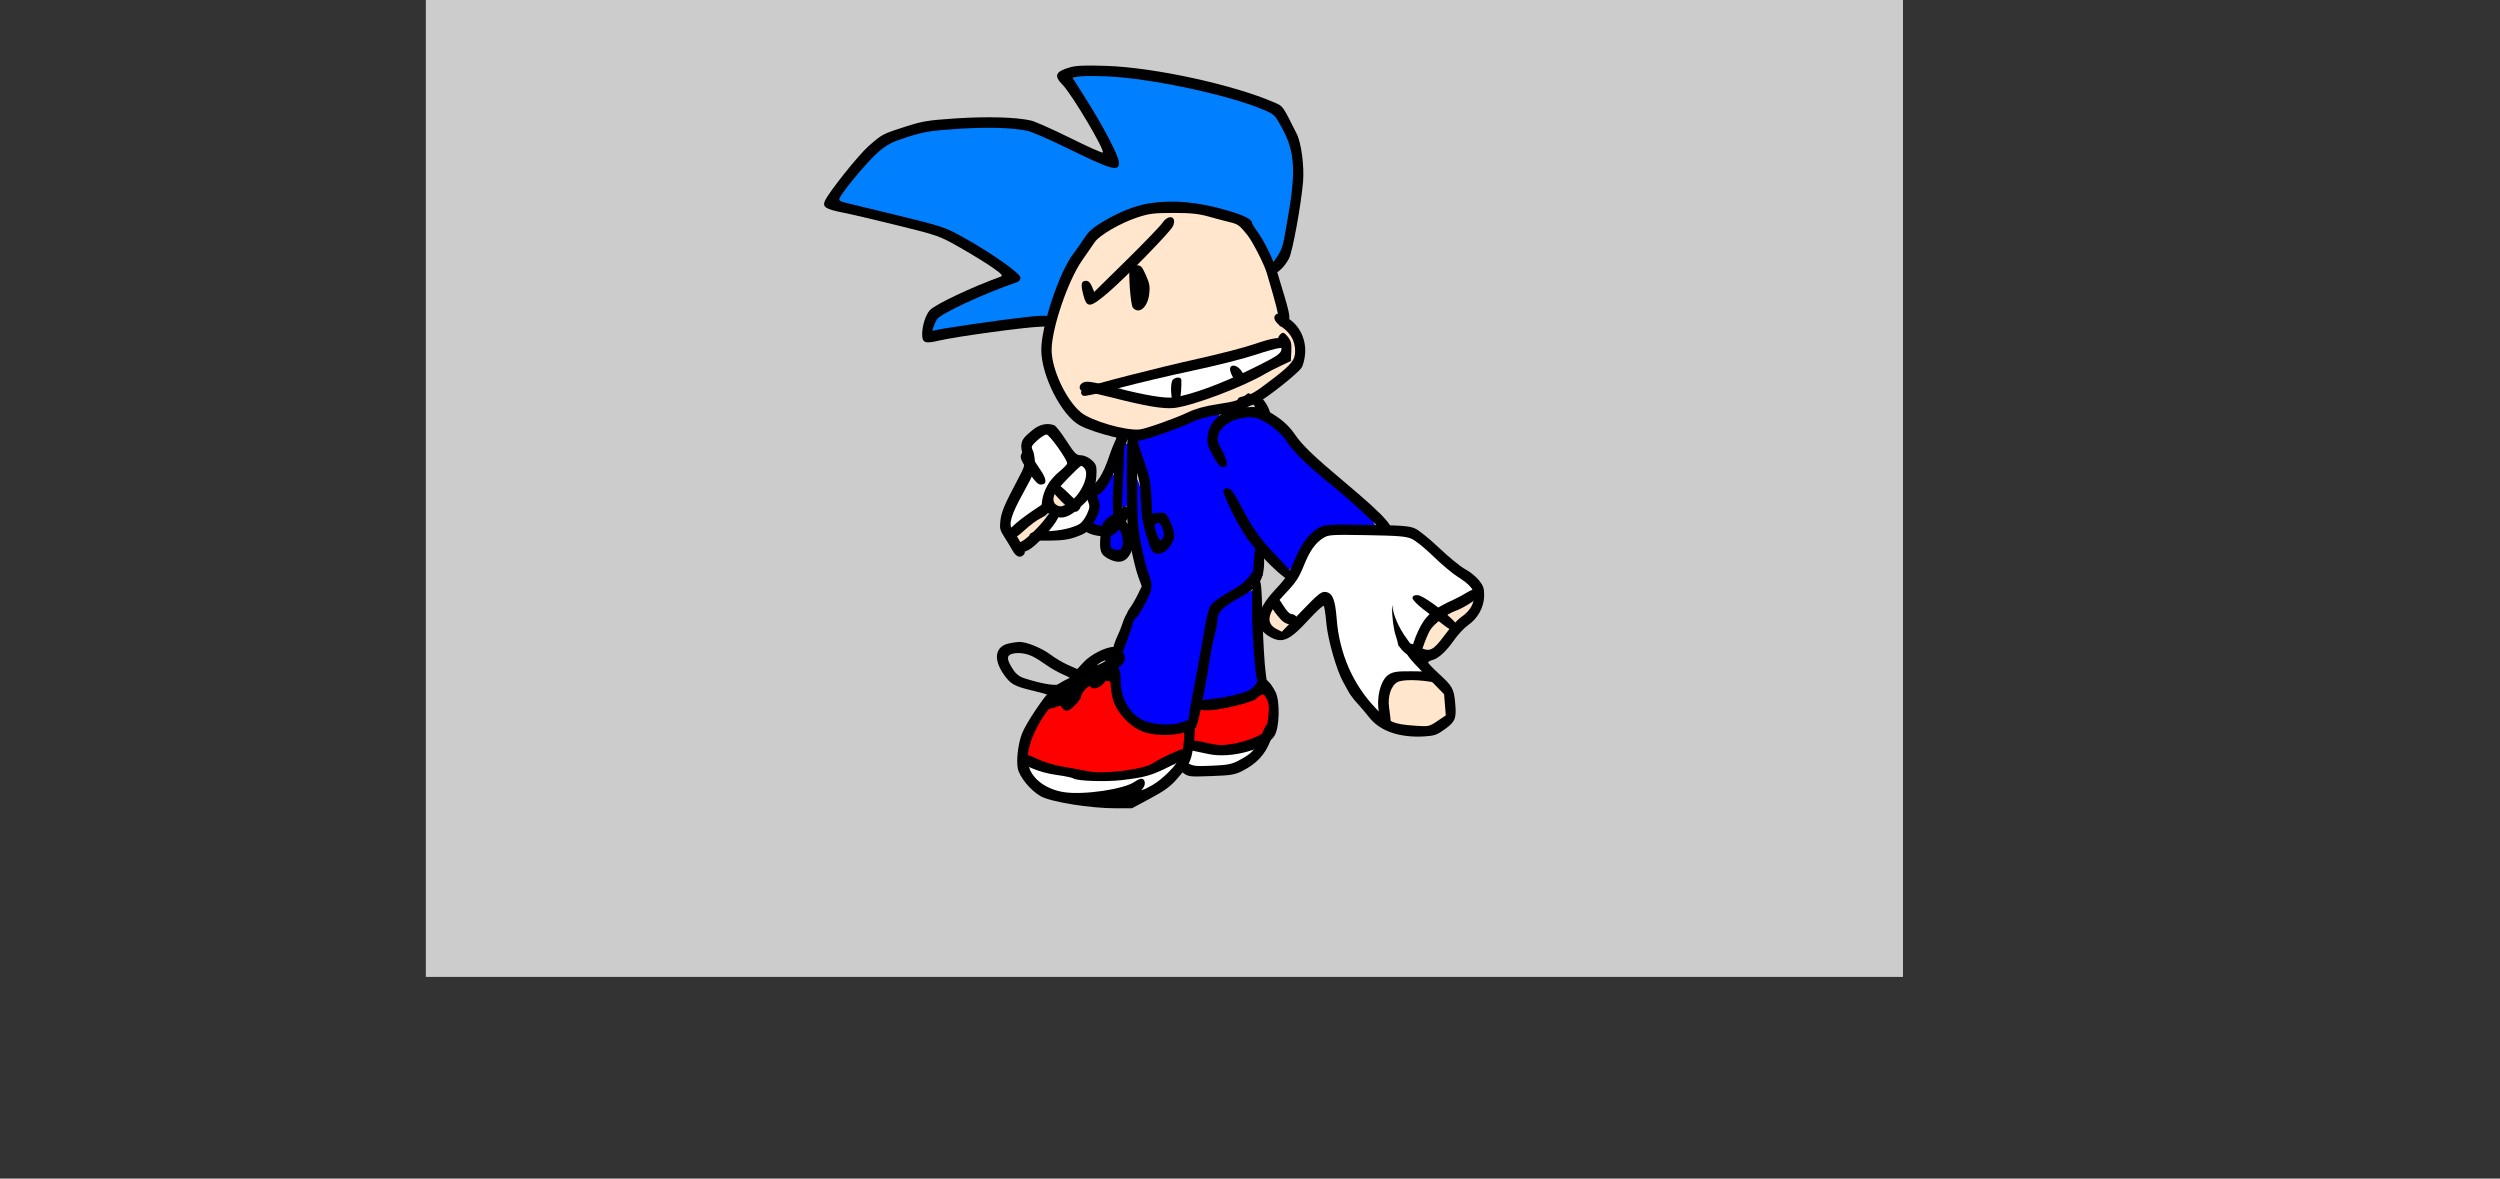 <svg version="1.1" xmlns="http://www.w3.org/2000/svg" xmlns:xlink="http://www.w3.org/1999/xlink" width="1260" height="594" viewBox="0,0,1260,594"><rect x="0" y="0" width="1260" height="594" fill="#333333" stroke="none"/><g transform="translate(214.618,-3.956) scale(1.034,1.034)"><g id="wick_project_bg" fill="#cccccc" fill-rule="nonzero" stroke="none" stroke-width="1" stroke-linecap="butt" stroke-linejoin="miter" stroke-miterlimit="10" stroke-dasharray="" stroke-dashoffset="0" font-family="none" font-weight="none" font-size="none" text-anchor="none" style="mix-blend-mode: normal"><rect x="0" y="0" width="720" height="480"/></g><g data-paper-data="{&quot;wickUUID&quot;:&quot;c63fcc3f-6cdd-4a29-b585-e0a64bf30cad&quot;,&quot;wickType&quot;:&quot;clipsandpaths&quot;}" fill="none" fill-rule="none" stroke="none" stroke-width="1" stroke-linecap="butt" stroke-linejoin="miter" stroke-miterlimit="10" stroke-dasharray="" stroke-dashoffset="0" font-family="none" font-weight="none" font-size="none" text-anchor="none" style="mix-blend-mode: normal"><path d="M407.209,342.062c-0.55,0.285 -1.743,0.96 -2.321,1.463c-2.471,2.148 -17.278,5.724 -23.936,5.782l-3.715,0.189l-1.049,3.616c-0.412,1.742 -1.015,3.788 -1.334,4.53c-0.319,0.741 -0.7,2.617 -0.827,4.076l0.102,3.465l5.636,1.252c3.659,0.761 6.377,1.097 8.378,1.089c4.811,-0.019 10.744,-1.418 16.646,-3.935l3.128,-1.394l1.731,-3.437l1.643,-3.417l0.036,-4.734c0.019,-4.14 -0.111,-4.9 -0.861,-6.369c-1.082,-2.117 -2.064,-2.792 -3.257,-2.174z" data-paper-data="{&quot;wickUUID&quot;:&quot;5625443f-a549-48d6-984c-0a479c13250e&quot;,&quot;wickType&quot;:&quot;path&quot;}" fill="#ff0000" fill-rule="evenodd"/><path d="M330.237,336.205c-2.024,2.131 -5.213,2.988 -6.565,1.764c-0.584,-0.528 -1.044,-0.254 -2.579,1.338c-1.074,1.115 -1.908,2.386 -2.298,3.559c-0.457,1.375 -0.915,2.113 -2.915,4.142c-3.09,3.136 -3.61,3.233 -5.571,1.333l-1.048,-1.14l-2.853,0.767c-1.375,0.402 -3.109,1.152 -3.336,1.297c-1.252,0.798 -6.148,9.193 -7.96,13.652c-0.929,2.286 -2.275,8.368 -2.097,8.902c0.155,0.466 6.737,3.417 10.573,4.646c1.746,0.559 7.009,1.755 11.54,2.621c8.155,1.558 8.452,1.584 15.216,1.583c7.335,-0.001 11.776,-0.501 18.018,-2.019c3.301,-0.803 4.69,-1.398 11.144,-4.878c1.829,-0.986 4.821,-2.388 6.567,-3.075c3.118,-1.225 3.497,-1.583 3.724,-2.83c0.127,-0.699 0.355,-2.769 0.366,-4.121l-0.053,-2.84l-1.849,-0.3c-3.426,0.685 -8.547,0.98 -11.679,0.624c-6.805,-0.774 -10.503,-2.532 -15.141,-7.311c-4.463,-4.599 -6.267,-8.72 -6.912,-15.435c-0.255,-2.658 -0.62,-3.059 -1.623,-3.158c-0.769,-0.075 -1.911,0.08 -2.67,0.879z" data-paper-data="{&quot;wickUUID&quot;:&quot;89d2c8ae-e37b-4c04-a9d2-ac5dd4059ccb&quot;,&quot;wickType&quot;:&quot;path&quot;}" fill="#ff0000" fill-rule="evenodd"/><path d="M412.275,173.656c-1.467,0.418 -5.166,1.526 -8.226,2.464c-7.098,2.176 -18.025,5.001 -25.917,6.699c-10.927,2.352 -22.277,4.985 -31.327,7.268l-9.034,2.304l3.407,2.348c8.275,1.987 15.996,3.362 19.51,3.475l3.174,-0.304l0.142,-4.088c0.009,-3.215 -0.073,-3.376 0.528,-4.181c0.839,-1.124 1.406,-1.503 2.548,-0.983c0.799,0.364 0.477,-0.169 0.361,3.952c-0.101,3.571 0.152,4.583 0.582,4.458c0.275,-0.08 2.32,-0.123 3.425,-0.402c3.067,-0.775 11.189,-3.612 15.842,-5.535c2.292,-0.947 4.798,-1.992 5.303,-2.178c1.065,-0.393 1.42,-1.102 0.756,-2.69c-0.602,-1.44 -0.694,-3.038 -0.145,-3.588c0.22,-0.22 -0.131,0.139 0.5,0.139c0.938,0 1.19,0.177 2.582,1.578l2.405,1.863l7.913,-3.978c7.592,-3.84 10.324,-5.669 10.756,-7.195c0.185,-0.654 -0.447,-2.263 -1.266,-2.242c-0.516,0.014 -2.352,0.397 -3.819,0.815z" data-paper-data="{&quot;wickUUID&quot;:&quot;64b13df9-c549-4779-b0ea-b92497ca02e3&quot;,&quot;wickType&quot;:&quot;path&quot;}" fill="#ffffff" fill-rule="evenodd"/><path d="M401.695,369.027c-0.097,0.096 -1.558,0.533 -3.372,0.999c-2.626,0.675 -4.282,0.872 -8.664,1.015c-5.224,0.17 -5.653,0.133 -10.526,-0.859c-2.822,-0.574 -5.423,-0.992 -5.458,-0.941c-0.035,0.05 -0.908,1.599 -1.144,2.699c-0.236,1.1 -0.656,2.532 -0.901,3.011c-0.416,0.812 0.435,1.834 1.275,2.244c2.22,1.082 16.366,0.585 20.111,-0.703c2.713,-0.933 7.313,-3.415 8.894,-4.841c0.754,-0.68 1.539,-1.625 1.34,-1.633c-0.199,-0.008 -1.461,-1.089 -1.557,-0.992z" data-paper-data="{&quot;wickUUID&quot;:&quot;63e46079-3627-4619-9364-b90ed0683804&quot;,&quot;wickType&quot;:&quot;path&quot;}" fill="#ffffff" fill-rule="evenodd"/><path d="M361.013,377.398c-8.916,4.483 -16.168,6.011 -30.117,6.333c-8.023,0.185 -11.711,-0.126 -15.384,-1.25c-1.148,-0.351 -3.983,-0.939 -6.41,-1.325c-5.199,-0.826 -8.581,-1.64 -11.708,-2.817c-1.251,-0.471 -3.389,0.204 -3.482,0.297c-0.449,0.449 1.373,3.172 3.638,5.464c3.942,3.989 8.869,6.017 16.196,6.79c8.705,0.918 26.759,-2.147 31.886,-5.426c2.233,-1.428 3.587,-1.577 4.326,-0.279c0.471,0.828 -0.024,0.237 -0.515,1.604c-0.366,1.017 0.79,2.315 1.043,2.315c0.774,-0 6.313,-3.48 9.02,-5.668c2.629,-2.124 6.535,-6.236 6.229,-6.528c-0.075,-0.072 -2.727,-0.512 -4.72,0.49z" data-paper-data="{&quot;wickUUID&quot;:&quot;0511aacd-29e3-4f11-93b8-08522fe4780a&quot;,&quot;wickType&quot;:&quot;path&quot;}" fill="#ffffff" fill-rule="evenodd"/><path d="M300.183,216.111c-2.216,1.399 -5.22,4.324 -5.22,5.069c0,0.326 0.082,1.845 0.334,2.559c0.252,0.714 0.599,2.229 0.731,3.234c0.191,1.455 0.683,2.478 2.55,5.471c3.395,5.442 3.565,7.224 0.463,7.224c-1.297,0 -0.291,-0.516 -1.689,-2.072c-0.847,-0.942 -2.086,-1.814 -2.127,-1.743c-0.041,0.071 -1.184,1.3 -1.615,2.125c-7.503,14.344 -8.944,17.534 -9.08,20.064c-0.134,2.49 1.112,3.542 2.573,2.221c1.703,-1.539 8.59,-6.664 11.251,-8.377l2.238,-1.536l0.675,-3.076c0.343,-1.689 1.059,-3.836 1.868,-5.505c1.223,-2.527 1.773,-3.197 5.624,-6.976c3.973,-3.898 4.452,-5.075 4.239,-5.925c-0.469,-1.869 -8.377,-13.121 -9.546,-13.57c-0.237,-0.091 -2.344,0.229 -3.268,0.812z" data-paper-data="{&quot;wickUUID&quot;:&quot;9537b3cc-5c6a-49fe-89c0-5cedcc79b0dd&quot;,&quot;wickType&quot;:&quot;path&quot;}" fill="#ffffff" fill-rule="evenodd"/><path d="M313.839,235.175l-5.169,5.297l3.436,3.79c1.742,1.631 4.122,3.061 4.264,2.978c0.512,-0.303 3.334,-4.106 4.152,-5.721c1.059,-2.092 1.994,-5.29 1.994,-6.743c0,-1.37 -1.744,-3.805 -2.655,-4.293c-0.602,-0.322 -1.657,0.376 -6.023,4.692z" data-paper-data="{&quot;wickUUID&quot;:&quot;b99f3ad0-c6ae-4cf2-ad00-1c151e6206f5&quot;,&quot;wickType&quot;:&quot;path&quot;}" fill="#ffffff" fill-rule="evenodd"/><path d="M319.952,249.011c-0.864,0.877 -1.566,1.746 -1.566,1.937c0,0.498 -1.332,1.69 -1.898,1.697c-0.263,0.003 -0.959,0.357 -1.769,0.906c-1.572,1.065 -4.296,2.017 -5.789,2.017c-0.74,0 -1.387,0.539 -2.261,1.961c-0.592,0.963 -1.621,2.418 -2.241,3.175l-1.239,2.182l2.633,0.362c6.52,-0.617 12.963,-2.755 14.58,-4.808c1.185,-1.504 3.259,-5.369 3.572,-6.814c0.218,-1.008 -0.689,-4.321 -1.146,-4.321c-0.108,0 -2.013,0.828 -2.877,1.704z" data-paper-data="{&quot;wickUUID&quot;:&quot;8d41765b-03c0-4f99-8501-b55081f16179&quot;,&quot;wickType&quot;:&quot;path&quot;}" fill="#ffffff" fill-rule="evenodd"/><path d="M440.933,264.177c-5.07,0.745 -9.043,4.928 -13.214,14.359c-2.671,6.04 -3.776,7.822 -7.288,11.792c-1.448,1.637 -3.069,3.469 -3.678,4.169l-1.303,1.995l2.074,3.062c1.964,2.787 3.32,4.099 4.235,4.099c0.301,0 1.86,0.331 2.288,0.63c0.768,0.538 0.971,0.39 6.293,-4.883c2.96,-2.932 5.61,-5.478 6.064,-5.778c1.043,-0.691 1.93,-1.011 3.243,-0.332c1.989,1.029 2.972,4.655 3.87,13.963c1.04,10.78 4.366,20.98 9.804,30.089c1.961,3.284 5.804,8.482 8.396,11.314l2.656,2.283l0.524,-3.003c-0.249,-4.401 1.057,-9.999 3.007,-12.852c0.726,-1.062 1.196,-1.452 2.387,-2.109c1.802,-0.995 1.644,-0.96 8.265,-1.127l7.08,-0.331l-2.473,-4.094c-1.425,-1.558 -3.395,-3.664 -4.457,-4.775c-3.972,-4.16 -3.862,-3.969 -5.062,-8.367c-0.617,-2.263 -1.219,-5.162 -1.413,-6.72c-0.497,-3.999 -0.838,-9.398 -0.574,-9.149c0.122,0.115 -1.14,1.658 -0.794,3.101c0.691,2.888 2.422,7.14 3.955,9.728c2.239,3.782 4.29,6.583 4.958,6.758c0.389,0.102 2.049,0.126 2.063,0.087c0.014,-0.038 0.387,-1.037 0.72,-2.045c1.076,-3.252 3.75,-8.4 5.457,-10.503l1.773,-2.438l-1.864,-1.802c-0.855,-0.613 -2.568,-2.08 -3.906,-3.351c-2.099,-1.993 -2.204,-1.71 -2.118,-2.572c0.128,-1.277 0.206,-1.096 2.072,-0.593c1.019,0.275 5.68,3.057 9.081,5.501c0.223,0.16 4.141,-1.532 9.056,-4.071l8.355,-4.325l-0.721,-2.36c-0.728,-0.951 -2.47,-2.331 -8.758,-6.932c-1.439,-1.053 -4.489,-3.655 -6.781,-5.785c-5.874,-5.459 -11.259,-9.812 -13.284,-10.743c-0.952,-0.437 -3.061,-1.089 -4.141,-1.263c-4.455,-0.717 -32.012,-1.192 -35.85,-0.627z" data-paper-data="{&quot;wickUUID&quot;:&quot;bec3c96c-84c6-437e-ab2a-b9a703a6204f&quot;,&quot;wickType&quot;:&quot;path&quot;}" fill="#ffffff" fill-rule="evenodd"/><path d="M355.565,258.593l-1.248,1.406l1.038,3.166c0.54,1.592 1.344,3.406 1.645,3.778c0.547,0.675 2.068,0.268 2.622,-0.524c0.858,-1.224 0.696,-3.844 -0.374,-5.939c-0.504,-0.987 -1.487,-2.402 -1.67,-2.452c-0.183,-0.05 -1.554,0.212 -2.013,0.564z" data-paper-data="{&quot;wickUUID&quot;:&quot;26f26d42-05d2-4009-abae-42260e19eca0&quot;,&quot;wickType&quot;:&quot;path&quot;}" fill="#0000ff" fill-rule="evenodd"/><path d="M335.802,262.836c-0.621,0.64 -1.606,1.493 -1.938,1.598c-0.514,0.163 -0.681,1.226 -0.681,3.424c0,3.213 0.669,4.206 2.859,4.416c1.386,0.133 3.048,-0.425 3.611,-1.048c0.97,-1.073 0.924,-5.593 -0.097,-7.585c-0.399,-0.779 -1.597,-2.154 -1.741,-2.154c-0.144,0 -1.393,0.708 -2.013,1.348z" data-paper-data="{&quot;wickUUID&quot;:&quot;2f5e8ad5-40c9-4cd1-a8e4-3ba900356733&quot;,&quot;wickType&quot;:&quot;path&quot;}" fill="#0000ff" fill-rule="evenodd"/><path d="M340.182,220.821c-0.273,0.598 -0.572,5.08 -0.875,13.123c-0.253,6.698 -0.519,13.296 -0.591,14.617c-0.12,2.216 0.102,2.915 0.648,2.623c0.325,-0.174 2.336,-0.667 2.624,-0.556c0.472,0.181 0.529,-1.408 0.529,-15.247c0,-8.453 -0.052,-15.418 -0.114,-15.418c-0.062,0 -1.994,0.361 -2.221,0.859z" data-paper-data="{&quot;wickUUID&quot;:&quot;bd3530c4-5f8a-4cef-bb7d-6abeb81447d3&quot;,&quot;wickType&quot;:&quot;path&quot;}" fill="#0000ff" fill-rule="evenodd"/><path d="M333.465,236.615c-1.465,2.941 -3.933,6.342 -5.372,7.402c-0.691,0.509 -1.447,1.269 -1.48,1.278c-0.032,0.009 0.224,1.076 0.597,2.174c0.934,2.755 0.695,4.687 -1.023,8.268c-0.744,1.55 -1.256,3.476 -1.256,3.543c0,0.134 3.895,1.56 4.331,1.56c0.15,0 1.032,-0.5 1.032,-0.786c0,-0.709 3.103,-3.942 4.233,-4.41l1.164,-0.811l-0.102,-3.256c-0.068,-1.689 0.02,-6.052 0.196,-9.719c0.176,-3.667 0.289,-6.845 0.264,-6.867c-0.025,-0.022 -2.035,0.52 -2.585,1.624z" data-paper-data="{&quot;wickUUID&quot;:&quot;5e431499-a4b8-41e5-b817-3393c2817a73&quot;,&quot;wickType&quot;:&quot;path&quot;}" fill="#0000ff" fill-rule="evenodd"/><path d="M382.581,206.009c-3.567,0.777 -6.89,1.88 -10.834,3.597c-7.725,3.364 -19.846,7.608 -23.141,8.102c-1.084,0.162 -2.119,1.27 -2.119,1.629c0,0.284 1.066,3.73 2.342,7.505c3.147,9.306 3.618,11.426 4.029,18.14c0.191,3.117 0.409,6.343 0.499,7.275l0.602,2.376l2.719,-0.116c3.41,-0.197 3.443,-0.385 5.159,3.164c2.932,6.065 2.894,9.062 -0.158,12.674c-1.845,2.184 -2.304,2.507 -4.398,2.507c-2.73,0 -2.838,-0.272 -4.748,-6.128c-2.35,-7.201 -2.857,-10.179 -3.362,-19.432c-0.314,-5.762 -2.51,-10.293 -2.87,-10.653c-0.394,-0.394 -0.099,19.63 0.348,23.615c0.823,7.333 3.057,17.746 5.056,23.536c1.068,3.093 1.167,3.52 1.064,5.974c-0.108,2.564 -0.156,2.684 -1.919,6.224c-2.068,4.153 -4.825,8.559 -5.803,9.281c-0.348,0.258 -1.017,1.739 -1.439,3.196c-0.415,1.433 -1.509,4.648 -2.41,7.083c-1.984,5.359 -2.191,6.138 -1.774,6.668c1.124,1.427 0.647,3.805 -1.127,5.622c-1.193,1.221 -1.235,1.449 -0.876,2.852c0.201,0.79 0.494,3.265 0.611,5.183c0.361,5.882 1.734,9.821 4.825,14.181c2.418,3.412 6.325,5.801 11.4,6.93c3.773,0.839 10.937,0.58 14.638,-0.562l3.276,-1.169l0.71,-3.983c0.309,-1.998 1.842,-10.527 3.407,-18.96c1.566,-8.433 3.366,-18.228 4.008,-21.803c1.363,-7.587 2.091,-10.279 3.307,-11.724c1.246,-1.481 3.417,-2.955 8.613,-6.049c5.601,-3.335 7.791,-5.102 9.924,-8.005l1.916,-2.659l0.26,-4.181c0.124,-2.2 0.331,-4.711 0.468,-5.351c0.23,-1.076 0.013,-1.614 -1.857,-3.934c-4.596,-5.7 -13.494,-22.719 -13.494,-25.809c0,-0.463 -0.436,0.252 -0.07,0.056c1.201,-0.643 1.481,-0.683 2.703,0.603c1.299,1.368 1.752,2.125 7.091,11.59c4.241,7.517 6.511,10.791 10.889,15.708c4.021,4.517 10.273,11.141 10.578,11.264c0.127,0.051 2.367,-2.527 3.604,-5.269c1.237,-2.741 2.888,-5.954 3.775,-7.305c1.921,-2.926 5.888,-6.905 7.992,-7.924c2.505,-1.213 5.96,-1.449 16.814,-1.275l10.154,0.122l-2.125,-3.924c-2.822,-2.866 -11.338,-10.34 -21.596,-18.954c-8.707,-7.312 -16.203,-14.635 -18.722,-18.29c-2.441,-3.541 -5.48,-6.486 -9.096,-8.905c-5.049,-3.377 -8.704,-4.215 -13.578,-3.336c-7.006,1.262 -12.206,5.599 -12.214,10.271c-0.003,1.608 0.129,3.07 1.528,5.739c1.873,3.574 2.789,6.347 2.477,7.588c-0.165,0.657 0.426,-0.042 -0.494,0.13c-1.126,0.211 -0.679,0.477 -2.134,-1.106c-1.842,-2.004 -4.286,-6.442 -5.004,-9.244c-0.986,-3.851 0.624,-9.007 3.726,-12.169c1.443,-1.471 1.078,-2.595 0.315,-2.57c-0.451,0.015 -2.36,0.163 -3.466,0.404z" data-paper-data="{&quot;wickUUID&quot;:&quot;48c8dc09-9a0d-4d27-b3b9-cfdca5650cfa&quot;,&quot;wickType&quot;:&quot;path&quot;}" fill="#0000ff" fill-rule="evenodd"/><path d="M396.486,294.467c-6.968,4.198 -8.57,5.401 -9.791,7.246c-0.98,1.48 -1.312,2.342 -1.687,5.707c-0.109,0.981 -0.71,3.939 -1.327,6.533c-0.616,2.594 -1.812,8.79 -2.655,13.756c-0.843,4.966 -1.833,10.666 -2.198,12.656c-0.366,1.99 -0.208,4.644 -0.208,4.792c0,0.468 2.855,0.372 7.841,-0.469c6.605,-1.114 6.911,-1.183 10.311,-2.132c3.937,-1.099 6.159,-2.29 7.628,-4.006c1.266,-1.479 1.649,-2.789 1.132,-5.075c-0.33,-1.461 -0.823,-6.385 -1.392,-13.865c-0.202,-2.658 -0.462,-9.977 -0.578,-16.302l-0.366,-11.965z" data-paper-data="{&quot;wickUUID&quot;:&quot;2da518f0-69b1-4b13-8f11-64efd88d3055&quot;,&quot;wickType&quot;:&quot;path&quot;}" fill="#0000ff" fill-rule="evenodd"/><path d="M305.683,247.502c0,2.236 2.411,4.103 4.423,3.464c0.653,-0.207 1.445,-1.763 -0.489,-3.715c-1.162,-1.172 -2.621,-2.394 -2.764,-2.394c-0.143,0 -1.17,1.936 -1.17,2.645z" data-paper-data="{&quot;wickUUID&quot;:&quot;cd507728-7b7e-4b54-8d2d-89e585c2ce9e&quot;,&quot;wickType&quot;:&quot;path&quot;}" fill="#ffe6cc" fill-rule="evenodd"/><path d="M298.935,256.244c-2.262,1.326 -5.853,4.097 -8.877,6.854l-2.16,2.065l0.882,2.074c0.591,0.971 1.621,1.197 2.267,0.852c0.399,-0.214 1.843,-1.416 2.916,-2.492c1.073,-1.076 2.141,-2.01 2.307,-2.01c0.353,0 6.453,-6.809 6.453,-7.203c0,-0.43 -1.579,-1.433 -3.787,-0.139z" data-paper-data="{&quot;wickUUID&quot;:&quot;2e77841a-7ba0-4396-8505-5157b7f2515f&quot;,&quot;wickType&quot;:&quot;path&quot;}" fill="#ffe6cc" fill-rule="evenodd"/><path d="M411.315,302.876c-0.773,2.025 -0.476,4.842 0.591,5.977c0.432,0.46 1.939,1.671 2.948,2.218l2.412,1.117l1.954,-1.716l1.722,-2.006l-1.583,-1.377c-1.398,-0.72 -2.546,-1.847 -4.659,-4.574l-1.861,-1.99z" data-paper-data="{&quot;wickUUID&quot;:&quot;012e9946-449a-43a1-b75d-f1bee05adb8b&quot;,&quot;wickType&quot;:&quot;path&quot;}" fill="#ffe6cc" fill-rule="evenodd"/><path d="M491.397,307.939c-0.891,0.833 -2.195,2.55 -2.76,3.61c-0.956,1.794 -3.132,7.294 -3.132,7.91c0,0.15 1.506,1.398 2.138,1.516c1.314,0.247 3.635,-0.629 4.874,-1.774c0.956,-0.884 6.701,-8.238 6.547,-8.376c-0.06,-0.053 -1.394,-1.861 -2.633,-2.806l-2.725,-1.891z" data-paper-data="{&quot;wickUUID&quot;:&quot;4afd9c4a-6cd4-42c4-bca7-953aee7b23f1&quot;,&quot;wickType&quot;:&quot;path&quot;}" fill="#ffe6cc" fill-rule="evenodd"/><path d="M508.44,297.605c-1.355,0.921 -6.397,3.456 -7.82,3.932c-0.642,0.214 -1.897,1.135 -2.256,1.407c-0.628,0.475 -0.445,1.308 1.141,2.704l2.252,1.776l2.118,-1.441c3.196,-2.637 5.199,-4.645 6.001,-6.013c0.463,-0.79 0.931,-2.379 0.856,-2.454c-0.076,-0.076 -1.749,-0.278 -2.292,0.09z" data-paper-data="{&quot;wickUUID&quot;:&quot;072cc4a5-a8fc-4008-a989-01ebe2c3afb7&quot;,&quot;wickType&quot;:&quot;path&quot;}" fill="#ffe6cc" fill-rule="evenodd"/><path d="M476.842,334.957c-0.183,0.076 -1.578,0.554 -2.277,0.671c-2.859,0.479 -5.245,4.28 -5.629,8.853c-0.157,1.878 0.764,10.286 1.197,10.999c0.241,0.396 3.827,1.663 6.403,2.071c1.375,0.218 4.934,0.419 7.787,0.435l5.434,0.002l4.067,-2.714c4.111,-2.697 3.947,-2.218 3.318,-9.087l-0.412,-4.384l-3.012,-3.093c-2.479,-2.494 -3.314,-3.001 -4.755,-3.246c-1.816,-0.31 -11.606,-0.722 -12.122,-0.508z" data-paper-data="{&quot;wickUUID&quot;:&quot;58ae815d-fb5d-4721-a790-e9b2463fb128&quot;,&quot;wickType&quot;:&quot;path&quot;}" fill="#ffe6cc" fill-rule="evenodd"/><path d="M353.636,107.543c-6.789,0.978 -18.131,5.972 -24.612,10.845c-1.96,1.473 -3.144,2.827 -6.808,8.118c-2.349,3.392 -5.256,8.09 -6.332,10.199c-6.02,11.803 -11.366,29.555 -11.394,37.687c-0.028,8.043 5.868,21.852 12.327,28.699c1.609,1.705 3.338,3.037 5.524,4.163c7.812,4.026 21.889,7.328 26.62,6.273c3.962,-0.883 15.388,-5.021 23.802,-8.664c3.611,-1.563 7.428,-2.553 14.132,-3.67c7.406,-1.234 8.018,-1.402 9.106,-2.489c0.467,-0.467 1.508,-1.002 2.159,-1.124c0.65,-0.122 1.383,-0.48 1.699,-0.829c0.365,-0.403 1.117,-0.683 1.894,-0.683c1.614,0 4.008,-1.49 10.811,-6.717c5.35,-4.111 9.689,-9.371 9.399,-9.661c-0.22,-0.221 -8.838,3.547 -13.647,6.208c-10.286,5.692 -27.53,12.501 -38.828,15.328c-3.977,0.996 -4.075,1.001 -8.531,0.841c-5.777,-0.207 -10.542,-1.078 -23.956,-4.372l-10.048,-2.464l-3.197,0.611c-2.894,0.594 -2.714,0.624 -3.518,0.044c-0.458,-0.331 -0.339,-0.492 -0.394,-0.932c-0.054,-0.44 -0.522,-0.186 -0.718,-0.687c-1.19,-3.046 1.75,-4.452 7.184,-3.447c1.741,0.322 2.228,0.241 9.417,-1.663c10.039,-2.658 26.925,-6.811 37.314,-9.177c16.289,-3.709 24.565,-5.87 33.221,-8.675c2.501,-0.81 5.642,-1.666 6.932,-1.887c1.896,-0.325 2.546,-0.602 2.823,-1.21c0.478,-1.05 1.093,-1.883 1.915,-1.622c1.042,0.331 2.606,2.503 3.153,4.283c0.37,1.205 0.39,2.31 0.241,5.2c-0.195,3.791 1.339,4.258 1.928,3.269c0.46,-0.772 0.761,-2.271 0.761,-4.722c0,-2.899 -0.198,-3.731 -1.176,-5.718c-1.108,-2.251 -3.642,-5.165 -5.233,-5.988c-0.501,-0.259 -1.367,-0.927 -2.121,-1.784c-1.657,-1.882 -1.776,-3.017 -0.5,-4.199l0.803,-0.815l-1.011,-4.015c-0.54,-2.103 -1.898,-6.947 -3,-10.705c-1.707,-5.824 -2.47,-7.795 -4.995,-12.909c-1.629,-3.3 -3.809,-7.298 -4.728,-8.688c-2.342,-3.541 -5.527,-6.671 -7.373,-7.334c-3.094,-1.112 -17.187,-4.626 -19.904,-4.96c-3.326,-0.409 -18.256,-0.376 -21.14,0.039zM364.252,110.846c0.796,0.796 0.242,1.133 -0.447,2.73c-0.597,1.384 -3.06,4.159 -11.007,12.444c-3.385,3.529 -6.157,6.924 -5.902,6.924c1.205,0 3.255,3.651 4.764,8.205c0.903,2.727 0.633,7.029 -0.619,9.819c-1.245,2.774 -2.278,3.592 -4.193,3.592c-1.118,0 -0.787,-0.112 -1.473,-0.798c-0.487,-0.487 -0.619,-0.659 -0.703,-1.043c-0.426,-1.951 -0.876,-6.444 -1.057,-10.515l-1.02,-5.336l-5.283,4.573c-7.818,7.263 -12.093,10.463 -14.029,10.463c-0.887,0 -0.773,-0.469 -1.464,-1.811c-0.569,-1.104 -1.656,-5.556 -1.659,-6.97c-0.004,-2.321 1.327,-2.735 3.176,-1.28c0.465,0.366 0.542,1.077 0.961,2.086c0.418,1.009 2.153,2.029 2.259,2.029c0.429,0 29.405,-29.064 31.841,-31.938c3.466,-4.089 4.355,-4.674 5.854,-3.175z" data-paper-data="{&quot;wickUUID&quot;:&quot;410ab6fe-57ad-47d8-ac86-64589877d978&quot;,&quot;wickType&quot;:&quot;path&quot;}" fill="#ffe6cc" fill-rule="evenodd"/><path d="M320.918,40.403c-2.304,0.127 -4.888,1.23 -5.379,1.536c-0.336,0.21 0.84,2.582 4.481,8.352c6.258,9.918 9.288,15.173 13.217,22.929c3.526,6.961 4.416,9.041 4.062,10.527c-0.553,2.322 -1.028,1.975 -4.93,0.648c-3.282,-1.116 -5.768,-2.242 -18.2,-8.181c-15.116,-7.221 -19.131,-8.864 -23.018,-9.517c-7.369,-1.238 -17.998,-1.413 -32.54,-0.517c-11.706,0.721 -16.881,1.616 -25.181,4.329c-7.575,2.475 -11.262,4.761 -16.542,10.284c-5.141,5.377 -14.198,16.373 -15.411,18.718c-0.408,0.79 -0.059,2.245 0.445,2.678c0.314,0.27 4.285,1.394 8.685,2.447c32.477,7.778 41.05,10.129 46.168,12.697c12.317,6.18 32.062,19.407 32.893,22.024c0.11,0.347 -0.034,-0.303 -0.31,0.231c-0.435,0.842 -1.048,1.138 -5.616,2.818c-11.616,4.273 -28.086,11.736 -32.671,14.803c-1.797,1.202 -2.514,1.983 -3.437,4.046c-1.17,2.617 -0.459,4.417 0.267,4.138c2.49,-0.956 43.324,-6.619 51.128,-7.092l3.946,-0.277l0.858,-1.909c0.194,-0.752 1.073,-3.53 1.993,-6.28c3.176,-9.501 6.937,-17.6 10.25,-22.073c1.035,-1.398 2.76,-3.841 4.008,-5.674c3.714,-5.454 5.444,-7.038 11.79,-10.681c6.432,-3.692 13.118,-6.389 18.83,-7.553c10.377,-2.115 22.011,-1.503 35.313,1.84c6.372,1.601 11.02,3.193 13.816,4.704c1.957,1.058 2.064,1.201 2.409,2.24c0.226,0.679 1.318,2.494 2.508,4.151c1.19,1.657 3.424,5.537 4.981,8.65l2.95,5.826l2.474,-1.731c2.436,-3.342 3.209,-5.883 5.002,-16.371c2.184,-12.776 2.707,-17.052 2.904,-23.374c0.305,-9.777 -0.904,-15.232 -5.208,-23.595c-3.064,-5.952 -4.572,-7.388 -9.904,-9.557c-12.865,-5.232 -34.909,-10.742 -55.776,-13.936c-8.939,-1.368 -14.233,-1.901 -20.772,-2.075c-3.392,-0.09 -6.817,-0.2 -7.55,-0.24c-0.733,-0.04 -2.109,-0.032 -2.934,0.013z" data-paper-data="{&quot;wickUUID&quot;:&quot;0732c9d5-6abe-4c1a-b5aa-56f39b9562fa&quot;,&quot;wickType&quot;:&quot;path&quot;}" fill="#0080ff" fill-rule="evenodd"/><path d="M403.938,171.521c-4.63,1.601 -16.94,4.803 -27.357,7.115c-20.408,4.529 -53.073,12.928 -55.654,14.309c-1.891,1.012 -2.083,3.176 -0.342,3.845c0.684,0.262 8.49,-1.461 17.347,-3.829c8.857,-2.368 25.059,-6.201 36.004,-8.517c10.946,-2.316 24.447,-5.718 30.003,-7.561c5.556,-1.843 10.941,-3.35 11.966,-3.35c2.292,0 3.965,-2.671 2.556,-4.08c-1.587,-1.588 -5.609,-1.015 -14.523,2.068z" data-paper-data="{&quot;wickUUID&quot;:&quot;49389fe7-7cf8-45d2-98f5-9bf41fcd191f&quot;,&quot;wickType&quot;:&quot;path&quot;}" fill="#000000" fill-rule="evenodd"/><path d="M416.122,167.244c-0.824,0.993 -0.848,1.771 -0.103,3.406c2.306,5.062 2.045,5.309 -13.975,13.206c-14.309,7.053 -28.92,12.398 -37.35,13.662c-4.189,0.628 -13.944,-0.976 -28.096,-4.622c-12.864,-3.313 -14.95,-3.591 -16.803,-2.236c-1.934,1.414 -1.188,3.916 1.168,3.916c0.92,0 6.785,1.31 13.033,2.911c16.826,4.312 25.471,5.77 30.8,5.194c8.962,-0.969 33.853,-10.362 44.613,-16.835c1.157,-0.696 4.377,-2.34 7.155,-3.652l5.05,-2.387l0.248,-4.66c0.198,-3.718 -0.113,-5.119 -1.534,-6.926c-2.05,-2.606 -2.724,-2.763 -4.206,-0.977z" data-paper-data="{&quot;wickUUID&quot;:&quot;c8fa464b-bfbd-490a-a532-ed359186360f&quot;,&quot;wickType&quot;:&quot;path&quot;}" fill="#000000" fill-rule="evenodd"/><path d="M392.089,183.077c-0.599,1.561 1.823,6.368 3.541,7.027c0.706,0.271 1.875,-0.098 2.597,-0.82c1.189,-1.189 1.159,-1.576 -0.319,-4.113c-1.747,-3.001 -5.019,-4.178 -5.819,-2.094z" data-paper-data="{&quot;wickUUID&quot;:&quot;2e0ccc3f-ce76-4c83-b556-c38accdca538&quot;,&quot;wickType&quot;:&quot;path&quot;}" fill="#000000" fill-rule="evenodd"/><path d="M364.011,189.036c-0.571,0.688 -0.882,3.097 -0.734,5.682c0.221,3.864 0.51,4.524 2.079,4.747c1.179,0.168 1.979,-0.277 2.268,-1.262c0.424,-1.444 0.797,-7.04 0.621,-9.309c-0.111,-1.43 -3.009,-1.333 -4.234,0.142z" data-paper-data="{&quot;wickUUID&quot;:&quot;1c69693f-3105-4f9c-9eee-d7efbbba60ca&quot;,&quot;wickType&quot;:&quot;path&quot;}" fill="#000000" fill-rule="evenodd"/><path d="M359.051,112.445c-1.077,1.582 -9.007,9.809 -17.623,18.284l-15.665,15.409l-1.108,-2.717c-0.737,-1.804 -1.683,-2.717 -2.817,-2.717c-2.41,0 -2.719,1.517 -1.378,6.776c1.695,6.649 3.184,6.54 11.912,-0.87c8.416,-7.145 30.52,-29.752 31.768,-32.492c2.185,-4.796 -2.021,-6.179 -5.089,-1.673z" data-paper-data="{&quot;wickUUID&quot;:&quot;4293a4b3-b0d2-42a7-a616-9a2ce17f98b1&quot;,&quot;wickType&quot;:&quot;path&quot;}" fill="#000000" fill-rule="evenodd"/><path d="M343.187,134.464c-0.844,2.2 0.327,17.984 1.433,19.317c2.88,3.471 7.17,-0.023 7.962,-6.484c0.459,-3.751 0.195,-5.284 -1.604,-9.329c-1.94,-4.361 -2.407,-4.84 -4.716,-4.84c-1.564,0 -2.762,0.521 -3.075,1.336z" data-paper-data="{&quot;wickUUID&quot;:&quot;caed43e7-759a-4bd1-93c8-f8e3b19223e1&quot;,&quot;wickType&quot;:&quot;path&quot;}" fill="#000000" fill-rule="evenodd"/><path d="M414.179,157.258c-1.43,1.431 -0.254,3.741 3.017,5.923c4.233,2.824 6.52,6.93 6.522,11.711c0.002,4.405 -1.611,6.458 -10.375,13.207c-8.999,6.929 -10.858,8.051 -14.652,8.84c-2.626,0.545 -3.17,1.013 -3.17,2.725c0,3.028 4.637,3.245 9.872,0.462c5.096,-2.71 19.607,-14.254 21.447,-17.062c0.779,-1.189 1.573,-4.325 1.764,-6.969c0.493,-6.82 -2.717,-13.544 -8.096,-16.955c-3.905,-2.476 -5.315,-2.896 -6.329,-1.882z" data-paper-data="{&quot;wickUUID&quot;:&quot;0d4f2772-f0fb-405a-b507-29424f85d4d2&quot;,&quot;wickType&quot;:&quot;path&quot;}" fill="#000000" fill-rule="evenodd"/><path d="M391.08,106.512c7.493,2.181 11.596,4.233 11.596,5.8c0,0.482 1.013,2.205 2.252,3.829c3.419,4.483 8.181,14.19 10.191,20.775c6.242,20.451 6.473,21.521 5.152,23.874c-0.685,1.221 -1.989,2.22 -2.897,2.22c-1.352,0 -1.665,-0.609 -1.728,-3.367c-0.067,-2.929 -1.182,-7.348 -5.732,-22.727c-1.272,-4.297 -6.855,-15.23 -9.458,-18.519c-3.618,-4.572 -4.672,-5.368 -8.189,-6.182c-1.914,-0.443 -6.511,-1.658 -10.214,-2.701c-5.418,-1.525 -8.874,-1.895 -17.677,-1.892c-9.561,0.003 -11.793,0.284 -17.677,2.226c-8.139,2.687 -18.494,8.708 -20.675,12.022c-0.876,1.331 -3.611,5.293 -6.077,8.804c-6.953,9.902 -14.914,33.267 -14.914,43.773c0,9.355 7.019,24.338 14.212,30.338c4.993,4.164 21.871,9.08 28.717,8.364c3.045,-0.319 17.183,-5.339 23.6,-8.38c3.739,-1.773 8.296,-3.026 14.223,-3.912c8.773,-1.312 11.001,-2.031 13.76,-4.439c1.357,-1.184 1.625,-1.183 2.822,0.014c1.934,1.933 0.721,4.635 -2.909,6.477c-1.703,0.864 -7.25,2.22 -12.328,3.013c-6.129,0.957 -10.799,2.225 -13.889,3.771c-4.918,2.462 -20.589,8.015 -24.858,8.81c-4.744,0.883 -22.404,-3.482 -29.576,-7.311c-8.844,-4.72 -18.797,-24.204 -18.808,-36.818c-0.011,-11.614 8.673,-37.758 15.52,-46.728c1.506,-1.973 3.976,-5.498 5.489,-7.832c2.123,-3.278 4.297,-5.159 9.539,-8.254c7.834,-4.626 15.793,-7.707 22.44,-8.686c11.775,-1.735 23.477,-0.617 38.093,3.638z" data-paper-data="{&quot;wickUUID&quot;:&quot;5dda8639-40b8-4f2f-afe8-54b4cbb2d9f7&quot;,&quot;wickType&quot;:&quot;path&quot;}" fill="#000000" fill-rule="evenodd"/><path d="M314.128,36.602c-7.238,2.059 -8.148,4.067 -3.835,8.459c4.633,4.719 20.813,31.971 19.664,33.12c-0.287,0.287 -7.433,-2.91 -15.88,-7.103c-8.447,-4.194 -17.063,-8.021 -19.146,-8.506c-7.046,-1.638 -21.358,-2.043 -36.616,-1.035c-13.457,0.889 -16.187,1.334 -24.411,3.974c-11.36,3.648 -11.388,3.663 -17.973,9.424c-5.023,4.394 -19.384,22.376 -21.394,26.787c-1.349,2.96 0.328,4.065 8.643,5.699c3.935,0.773 16.118,3.627 27.072,6.343c19.61,4.862 20.078,5.029 30.303,10.836c5.713,3.244 12.812,7.615 15.778,9.715c4.505,3.189 5.128,3.911 3.788,4.392c-13.739,4.93 -31.923,13.533 -34.408,16.28c-2.046,2.261 -3.732,7.415 -3.775,11.544c-0.047,4.468 1.306,4.984 8.508,3.248c7.474,-1.801 41.08,-6.412 48.694,-6.68c5.588,-0.197 6.342,-0.417 6.564,-1.913c0.526,-3.539 -1.644,-4.051 -12.311,-2.907c-12.065,1.295 -43.346,5.828 -45.247,6.557c-1.139,0.437 -1.28,0.17 -0.783,-1.488c0.333,-1.112 1.122,-2.842 1.754,-3.846c1.758,-2.792 22.656,-12.492 39.291,-18.237c0.81,-0.279 1.473,-1.227 1.473,-2.105c0,-2.021 -14.366,-12.153 -27.662,-19.51c-9.347,-5.173 -10.097,-5.423 -33.249,-11.088c-13.027,-3.188 -24.538,-5.979 -25.579,-6.203c-1.042,-0.224 -1.882,-0.874 -1.867,-1.444c0.052,-1.944 13.848,-18.611 19.057,-23.024c4.402,-3.728 6.589,-4.846 14.31,-7.316c8.005,-2.561 10.934,-3.037 24.073,-3.913c14.684,-0.979 26.778,-0.648 34.284,0.939c2.083,0.441 10.606,4.137 18.939,8.213c22.551,11.032 25.673,11.902 25.673,7.154c0,-2.876 -7.594,-17.474 -15.999,-30.754l-6.592,-10.416l2.668,-0.618c1.467,-0.34 7.781,-0.401 14.031,-0.135c21.24,0.902 59.36,9.03 76.357,16.282c5.295,2.259 5.533,2.497 9.164,9.18c5.978,11.003 6.643,20.656 2.906,42.21c-0.441,2.547 -1.231,7.077 -1.755,10.067c-1.091,6.233 -2.313,8.909 -5.969,13.072c-2.868,3.268 -2.742,5.481 0.312,5.481c2.012,0 5.741,-3.613 7.761,-7.519c1.714,-3.316 5.832,-25.742 6.84,-37.251c0.659,-7.533 -0.832,-19.012 -3.042,-23.412c-7.074,-14.082 -6.669,-13.506 -10.777,-15.302c-19.863,-8.684 -58.442,-17.112 -81.978,-17.911c-10.108,-0.343 -14.745,-0.169 -17.659,0.66z" data-paper-data="{&quot;wickUUID&quot;:&quot;af5701f5-4b3b-43ce-b848-fe5da4ccffff&quot;,&quot;wickType&quot;:&quot;path&quot;}" fill="#000000" fill-rule="evenodd"/><path d="M323.311,330.974c2.215,-0.373 4.341,-0.722 4.724,-0.777c0.311,-0.044 3.467,0.425 7.521,1.108c-0.637,1.298 -1.14,3.157 -1.314,4.85c-3.154,-0.571 -5.468,-0.948 -5.64,-0.907c-0.233,0.054 -2.15,0.391 -4.262,0.749c-5.32,0.901 -13.247,5.112 -16.883,8.969c-9.034,9.581 -14.888,22.311 -13.977,30.394c0.805,7.143 7.843,13.022 17.441,14.567c9.595,1.546 29.717,-1.435 34.736,-5.146c1.33,-0.983 2.961,-1.58 3.624,-1.326c1.466,0.563 1.578,3.173 0.194,4.556c-1.688,1.688 -0.042,1.143 4.799,-1.589c4.694,-2.649 11.351,-9.302 13.536,-13.527c1.456,-2.816 2.193,-10.413 1.707,-15.236c1.88,-0.598 3.552,-1.355 4.929,-2.208c0.65,3.07 0.464,6.638 -0.465,12.786c-1.02,6.742 -1.739,8.148 -7.715,15.1c-3.268,3.801 -6.08,5.87 -13.126,9.656l-8.968,4.818l-7.996,-0.005c-12.425,-0.008 -31.51,-3.082 -36.473,-5.874c-4.892,-2.753 -10.391,-9.431 -11.165,-13.559c-0.778,-4.143 0.157,-12.002 2.006,-16.868c1.878,-4.941 10.72,-18.191 14.608,-21.889c3.49,-3.319 12.77,-7.737 18.158,-8.642z" data-paper-data="{&quot;wickUUID&quot;:&quot;13a0f6e5-d729-4e3f-9577-0b95e3303bb0&quot;,&quot;wickType&quot;:&quot;path&quot;}" fill="#000000" fill-rule="nonzero"/><path d="M367.322,369.42c-4.096,1.586 -10.755,4.881 -12.593,6.23c-4.302,3.161 -24.024,5.721 -31.82,4.131c-2.656,-0.542 -8.238,-1.57 -12.405,-2.285c-4.615,-0.791 -9.576,-2.304 -12.693,-3.871c-5.418,-2.723 -7.93,-2.662 -7.93,0.194c0,2.695 8.687,6.529 17.498,7.723c4.033,0.546 7.751,1.316 8.262,1.711c1.625,1.255 15.633,1.748 23.482,0.826c11.569,-1.359 14.444,-2.187 23.829,-6.865c7.373,-3.674 8.639,-4.598 8.418,-6.141c-0.268,-1.871 -1.833,-2.51 -4.048,-1.653z" data-paper-data="{&quot;wickUUID&quot;:&quot;a68a4178-7223-48ab-b905-091ef83f00f5&quot;,&quot;wickType&quot;:&quot;path&quot;}" fill="#000000" fill-rule="evenodd"/><path d="M284.009,317.49c1.609,-0.378 3.953,-0.726 5.209,-0.774c3.414,-0.129 11.163,3.042 15.472,6.331c2.096,1.6 5.841,3.806 8.323,4.904l4.514,1.996l3.142,-3.395c3.391,-3.665 10.736,-7.397 14.56,-7.397c2.32,0 4.465,1.691 5.339,4.209c0.603,1.737 -0.102,3.515 -1.866,4.988c-0.707,0.294 -1.371,0.72 -1.939,1.271c-0.313,0.163 -0.643,0.319 -0.989,0.468c-2.727,1.169 -3.807,2.116 -3.807,3.339c0,3.868 -6.325,7.792 -8.053,4.995c-0.633,-1.023 -4.491,3.14 -4.543,4.902c-0.051,1.736 -5.166,6.974 -6.81,6.974c-0.855,0 -1.908,-0.632 -2.34,-1.405c-0.68,-1.214 -1.133,-1.262 -3.329,-0.352c-1.399,0.579 -3.431,0.928 -4.517,0.774c-2.715,-0.384 -3.071,-3.498 -0.599,-5.229c1.04,-0.729 1.724,-1.457 1.521,-1.618c-0.204,-0.16 -3.732,-1.104 -7.841,-2.095c-8.794,-2.123 -10.519,-3.123 -13.919,-8.064c-5.014,-7.287 -4.012,-13.296 2.471,-14.821zM296.194,323.995c-3.364,-1.692 -7.02,-2.257 -10.101,-1.56c-3.129,0.707 -3.107,2.817 0.076,7.628c1.658,2.504 3.164,3.625 6.112,4.546c9.58,2.994 16.368,3.862 17.381,2.223c0.286,-0.463 1.634,-0.842 2.995,-0.842c3.719,0 2.994,-1.255 -1.943,-3.363c-2.431,-1.039 -6.124,-3.12 -8.207,-4.625c-2.084,-1.505 -4.924,-3.308 -6.313,-4.007zM328.131,327.198c-1.541,1.235 -1.514,1.252 0.47,0.307c1.157,-0.551 2.262,-1.14 2.455,-1.309c1.155,-1.011 -1.584,-0.072 -2.925,1.002z" data-paper-data="{&quot;wickUUID&quot;:&quot;bdb82dfe-8b18-4781-b7d3-f51cad3a1157&quot;,&quot;wickType&quot;:&quot;path&quot;}" fill="#000000" fill-rule="nonzero"/><path d="M334.213,329.817c-1.098,1.098 -0.538,11.102 0.866,15.447c2.047,6.339 8.221,12.844 14.4,15.172c10.789,4.066 30.269,-0.013 24.184,-5.063c-0.981,-0.814 -2.017,-0.726 -5.042,0.429c-5.036,1.923 -14.619,1.379 -19.465,-1.105c-6.19,-3.174 -10.453,-10.819 -10.453,-18.744c0,-2.219 -0.23,-4.633 -0.511,-5.366c-0.515,-1.341 -2.938,-1.811 -3.979,-0.77z" data-paper-data="{&quot;wickUUID&quot;:&quot;3b962eaf-65cd-4284-9b4b-e34bc24cb969&quot;,&quot;wickType&quot;:&quot;path&quot;}" fill="#000000" fill-rule="evenodd"/><path d="M341.44,303.372c-0.459,0.579 -1.315,2.567 -1.9,4.419c-0.586,1.852 -1.762,4.754 -2.614,6.448c-1.539,3.064 -4.068,12.702 -4.376,16.677c-0.194,2.503 1.971,3.242 3.886,1.327c0.718,-0.717 1.733,-3.483 2.255,-6.144c0.523,-2.662 1.728,-6.713 2.679,-9.003c2.578,-6.206 4.24,-12.267 3.729,-13.598c-0.561,-1.462 -2.544,-1.531 -3.659,-0.126z" data-paper-data="{&quot;wickUUID&quot;:&quot;b1858eeb-6098-407f-8bde-0ce1ee02cdce&quot;,&quot;wickType&quot;:&quot;path&quot;}" fill="#000000" fill-rule="evenodd"/><path d="M407.325,285.077c-3.562,5.715 -4.556,6.667 -10.172,9.75c-8.5,4.665 -11.312,7.411 -11.312,11.045c0,1.582 -0.572,4.802 -1.271,7.156c-0.699,2.354 -1.827,7.984 -2.507,12.511c-2.265,15.093 -5.724,31.902 -6.806,33.083c-0.589,0.642 -1.704,0.924 -2.479,0.626c-1.778,-0.682 -1.506,-4.236 1.527,-19.891c1.211,-6.25 2.787,-14.773 3.503,-18.94c3.496,-20.358 3.646,-20.894 6.559,-23.354c1.505,-1.271 5.464,-3.827 8.798,-5.681c4.795,-2.666 7.411,-4.948 10.247,-9.554c1.448,0.701 3.033,1.365 4.693,1.972c-0.251,0.421 -0.511,0.846 -0.78,1.277z" data-paper-data="{&quot;wickUUID&quot;:&quot;cd0a77d4-a3b4-4186-b23a-c68537eb79f4&quot;,&quot;wickType&quot;:&quot;path&quot;}" fill="#000000" fill-rule="nonzero"/><path d="M402.676,198.108c0,1.017 0.861,3.195 1.915,4.841c1.053,1.645 2.311,3.726 2.795,4.624c1.069,1.981 2.067,2.366 3.608,1.392c2.929,-1.854 -2.524,-12.611 -6.424,-12.675c-1.399,-0.022 -1.894,0.453 -1.894,1.818z" data-paper-data="{&quot;wickUUID&quot;:&quot;12f60e33-10d4-418a-beb0-7703237e9c64&quot;,&quot;wickType&quot;:&quot;path&quot;}" fill="#000000" fill-rule="evenodd"/><path d="M406.444,334.951c-0.474,0.34 -1.501,1.625 -2.283,2.855c-0.886,1.394 -2.94,2.737 -5.452,3.565c-5.312,1.751 -16.637,3.681 -20.865,3.557c-3.034,-0.089 -3.367,0.104 -3.367,1.952c0,3.011 4.158,3.905 12.205,2.623c7.563,-1.205 17.413,-3.987 18.111,-5.116c0.276,-0.447 1.225,-1.199 2.109,-1.672c1.353,-0.724 1.825,-0.441 2.975,1.782c1.081,2.092 1.243,3.893 0.777,8.642c-0.324,3.3 -1.006,6.513 -1.515,7.141c-1.634,2.015 -10.055,5.229 -16.21,6.186c-5.047,0.784 -6.959,0.698 -12.276,-0.554c-7.698,-1.813 -9.543,-1.577 -9.543,1.22c0,1.7 0.536,2.188 2.946,2.679c1.62,0.33 5.029,1.04 7.576,1.577c11.022,2.324 27.996,-2.426 32.038,-8.966c2.471,-3.998 2.75,-17.018 0.457,-21.381c-2.885,-5.493 -5.561,-7.614 -7.683,-6.09z" data-paper-data="{&quot;wickUUID&quot;:&quot;98715854-4256-4cff-8214-f2291647a648&quot;,&quot;wickType&quot;:&quot;path&quot;}" fill="#000000" fill-rule="evenodd"/><path d="M403.574,287.904c-1.152,2.153 -1.152,18.141 0,33.308c1.098,14.453 1.94,18.145 4.135,18.145c2.434,0 2.626,-0.975 1.603,-8.13c-0.519,-3.63 -1.183,-15.119 -1.475,-25.53c-0.472,-16.814 -0.69,-18.96 -1.948,-19.2c-0.779,-0.15 -1.821,0.484 -2.315,1.407z" data-paper-data="{&quot;wickUUID&quot;:&quot;d2a31e02-4eed-4e1c-a23c-32ee2f422375&quot;,&quot;wickType&quot;:&quot;path&quot;}" fill="#000000" fill-rule="evenodd"/><path d="M407.332,362.256c-2.564,6.637 -4.466,8.75 -10.97,12.192c-3.582,1.895 -5.548,2.285 -13.198,2.613c-8.201,0.352 -9.254,0.222 -12.019,-1.486c-2.44,-1.509 -3.27,-1.673 -4.268,-0.845c-1.933,1.604 -1.488,2.957 1.791,5.459c3.023,2.305 3.059,2.31 14.1,1.922c9.766,-0.344 11.564,-0.643 15.277,-2.541c6.84,-3.496 10.982,-7.899 13.483,-14.336c2.479,-6.379 2.459,-8.505 -0.085,-8.871c-1.45,-0.208 -2.129,0.765 -4.111,5.893z" data-paper-data="{&quot;wickUUID&quot;:&quot;bd8c6664-7020-4fbd-b3f9-8986ebc8c1b9&quot;,&quot;wickType&quot;:&quot;path&quot;}" fill="#000000" fill-rule="evenodd"/><path d="M435.379,261.041c2.866,-1.558 4.416,-1.65 23.272,-1.381c17.115,0.243 20.713,0.516 23.546,1.782c1.838,0.822 7.185,5.147 11.881,9.612c4.696,4.465 10.349,9.065 12.562,10.223c2.212,1.157 5.199,3.56 6.637,5.341c2.197,2.721 2.607,3.936 2.572,7.634c-0.052,5.484 -3.068,10.995 -7.821,14.288c-1.836,1.273 -4.892,4.528 -6.79,7.234c-3.916,5.583 -7.68,9.037 -10.665,9.786c-1.122,0.281 -2.039,0.819 -2.039,1.195c0,0.376 2.415,2.892 5.368,5.591c6.481,5.923 7.18,7.182 7.824,14.082c0.706,7.554 0.093,9.129 -4.981,12.805c-3.863,2.799 -5.139,3.248 -10.068,3.542c-12.125,0.724 -21.655,-2.598 -26.936,-9.39c-1.5,-1.928 -4.06,-4.941 -5.69,-6.696c-1.631,-1.754 -3.535,-4.263 -4.232,-5.575c-0.698,-1.313 -1.915,-3.519 -2.704,-4.903c-3.144,-5.512 -7.511,-20.812 -8.176,-28.646c-0.365,-4.292 -0.938,-8.078 -1.273,-8.413c-0.335,-0.335 -3.661,2.719 -7.391,6.788c-9.073,9.896 -12.601,11.554 -18.308,8.602c-8.683,-4.489 -8.001,-12.62 1.945,-23.192c5.236,-5.566 6.799,-7.932 9.416,-14.244c3.446,-8.315 7.339,-13.504 12.051,-16.065zM458.651,264.67c-17.083,-0.288 -18.717,-0.188 -21.079,1.294c-4.08,2.56 -6.652,6.206 -9.683,13.724c-2.347,5.822 -3.879,8.115 -9.02,13.496c-8.567,8.967 -9.875,14.307 -4.22,17.231l2.596,1.342l9.45,-9.834c8.281,-8.618 9.748,-9.801 11.859,-9.559c3.339,0.383 4.7,3.65 5.411,12.994c1.293,16.983 7.936,32.18 19.153,43.817c6.54,6.784 8.465,7.629 19.102,8.387c6.565,0.468 6.838,0.41 10.836,-2.276l4.102,-2.756l-0.415,-5.166l-0.414,-5.165l-9.369,-9.615c-8.056,-8.266 -9.369,-10 -9.369,-12.363c0,-3.358 1.679,-3.602 6.716,-0.976c4.951,2.58 6.688,1.762 12.236,-5.766c2.647,-3.591 6.263,-7.552 8.035,-8.803c3.899,-2.75 5.766,-5.448 6.376,-9.211c0.589,-3.63 -1.56,-6.459 -7.982,-10.507c-2.617,-1.649 -7.978,-6.152 -11.913,-10.006c-3.935,-3.853 -8.67,-7.673 -10.522,-8.488c-2.793,-1.228 -6.523,-1.534 -21.886,-1.794z" data-paper-data="{&quot;wickUUID&quot;:&quot;77fa7dab-8f97-4261-9842-5f5de2512584&quot;,&quot;wickType&quot;:&quot;path&quot;}" fill="#000000" fill-rule="nonzero"/><path d="M469.429,332.587c-4.961,3.024 -6.927,15.322 -3.616,22.617c1.183,2.607 2.075,3.558 3.138,3.347c1.579,-0.312 1.701,-2.356 0.583,-9.78c-0.819,-5.438 0.972,-10.872 4.12,-12.5c2.548,-1.318 10.699,-1.216 18.103,0.226c2.685,0.523 2.79,0.446 2.525,-1.842c-0.356,-3.07 -2.025,-3.525 -13.323,-3.628c-7.375,-0.068 -9.285,0.191 -11.53,1.56z" data-paper-data="{&quot;wickUUID&quot;:&quot;0fa7a31c-0823-4af3-9aef-0209072e0dc2&quot;,&quot;wickType&quot;:&quot;path&quot;}" fill="#000000" fill-rule="evenodd"/><path d="M507.473,292.617c-1.852,1.151 -4.693,2.686 -6.313,3.411c-10.309,4.611 -13.96,7.83 -17.484,15.413c-3.578,7.701 -4.124,13.045 -1.373,13.438c1.499,0.214 2.055,-0.613 3.673,-5.471c1.048,-3.148 2.641,-6.937 3.539,-8.421c1.84,-3.038 8.255,-7.975 12.066,-9.284c4.922,-1.692 13.468,-7.502 13.468,-9.156c0,-2.403 -3.653,-2.369 -7.576,0.07z" data-paper-data="{&quot;wickUUID&quot;:&quot;5c8df784-dd35-4a79-b8b8-75e5e2554ba5&quot;,&quot;wickType&quot;:&quot;path&quot;}" fill="#000000" fill-rule="evenodd"/><path d="M480.958,295.376c0,0.823 2.321,3.222 5.261,5.437c2.893,2.179 7.24,5.538 9.659,7.463c4.555,3.623 6.965,3.911 6.965,0.83c0,-2.491 -16.292,-15.203 -19.483,-15.203c-1.727,0 -2.402,0.414 -2.402,1.473z" data-paper-data="{&quot;wickUUID&quot;:&quot;8d00fc67-391d-4cf4-a0fc-47d49a8b27d0&quot;,&quot;wickType&quot;:&quot;path&quot;}" fill="#000000" fill-rule="evenodd"/><path d="M478.189,315.221c3.743,4.949 4.316,7.482 1.802,7.966c-1.492,0.287 -3.722,-1.709 -5.968,-4.776c-0.298,-1.603 -0.727,-3.242 -1.288,-4.831c-0.992,-2.812 -1.804,-9.059 -1.804,-13.882c0,-0.359 -0.002,-0.718 -0.005,-1.075c0.479,4.698 3.438,11.543 7.263,16.599z" data-paper-data="{&quot;wickUUID&quot;:&quot;10036111-fc27-417d-a582-f28bb02c7bd8&quot;,&quot;wickType&quot;:&quot;path&quot;}" fill="#000000" fill-rule="evenodd"/><path d="M411.654,294.463c-1.694,1.695 0.317,6.115 5.203,11.434c2.237,2.435 5.772,3.068 7.496,1.344c1.333,-1.333 -0.212,-4.079 -2.295,-4.079c-1.04,0 -2.58,-1.616 -4.39,-4.606c-2.545,-4.206 -4.542,-5.565 -6.014,-4.093z" data-paper-data="{&quot;wickUUID&quot;:&quot;984d87a1-0266-453c-967f-85a0d9f64af6&quot;,&quot;wickType&quot;:&quot;path&quot;}" fill="#000000" fill-rule="evenodd"/><path d="M394.156,203.043c-7.375,1.745 -12.317,6.748 -13.072,13.232c-0.397,3.416 -0.054,4.743 2.443,9.446c1.908,3.592 3.49,5.559 4.607,5.726c3.383,0.507 3.018,-2.977 -1.041,-9.935c-4.04,-6.924 3.728,-14.289 15.088,-14.305c4.984,-0.007 13.786,6.057 17.71,12.201c2.958,4.632 10.036,11.494 21.084,20.439c6.019,4.874 14.397,12.249 18.618,16.39c5.23,5.13 8.177,7.432 9.25,7.226c5.117,-0.986 -0.167,-7.168 -21.134,-24.73c-14.343,-12.014 -20.498,-17.898 -23.834,-22.786c-3.076,-4.507 -6.289,-7.458 -11.629,-10.681c-4.478,-2.702 -5.815,-3.103 -10.101,-3.029c-2.718,0.046 -6.312,0.409 -7.989,0.806z" data-paper-data="{&quot;wickUUID&quot;:&quot;7efd8f0f-5e40-4f7f-b7e0-122c6131dbf4&quot;,&quot;wickType&quot;:&quot;path&quot;}" fill="#000000" fill-rule="evenodd"/><path d="M388.759,242.744c-0.617,1.608 7.35,17.72 11.782,23.827c6.006,8.275 17.914,19.904 20.067,19.597c3.473,-0.497 2.293,-2.85 -5.421,-10.802c-8.64,-8.907 -11.831,-13.362 -18.013,-25.15c-3.187,-6.076 -4.702,-8.148 -6.107,-8.351c-1.027,-0.148 -2.066,0.247 -2.308,0.879z" data-paper-data="{&quot;wickUUID&quot;:&quot;038b3358-0ae0-4122-accf-2d3fb8de5c11&quot;,&quot;wickType&quot;:&quot;path&quot;}" fill="#000000" fill-rule="evenodd"/><path d="M404.486,270.965c-0.427,0.81 -0.913,5.062 -1.082,9.449c-0.27,6.999 -0.131,8.011 1.131,8.262c0.992,0.197 1.842,-0.679 2.736,-2.818c3.026,-7.241 0.445,-21.037 -2.785,-14.893z" data-paper-data="{&quot;wickUUID&quot;:&quot;c6b50483-c3f8-4822-8de0-6aa8c676ceac&quot;,&quot;wickType&quot;:&quot;path&quot;}" fill="#000000" fill-rule="evenodd"/><path d="M342.834,215.291c-0.951,1.146 -1.185,5.684 -1.185,22.974c0,18.791 0.242,22.838 1.894,31.647c1.042,5.556 2.689,12.257 3.661,14.892l1.768,4.79l-1.962,4.048c-1.079,2.227 -2.852,5.261 -3.941,6.744c-2.312,3.148 -2.15,5.615 0.392,5.979c2.038,0.292 3.665,-1.707 7.749,-9.517c3.102,-5.933 3.224,-7.731 0.932,-13.763c-0.942,-2.477 -2.552,-8.916 -3.577,-14.31c-1.632,-8.579 -1.866,-12.593 -1.866,-32.1c0,-19.72 -0.154,-22.324 -1.34,-22.553c-0.737,-0.142 -1.873,0.384 -2.525,1.169z" data-paper-data="{&quot;wickUUID&quot;:&quot;8f9472a4-3e44-46d5-9339-d008b32bfa19&quot;,&quot;wickType&quot;:&quot;path&quot;}" fill="#000000" fill-rule="evenodd"/><path d="M296.265,213.038c-6.613,5.255 -6.994,6.392 -4.872,14.517c0.735,2.815 0.469,3.737 -2.914,10.101c-6.432,12.098 -7.907,15.59 -8.422,19.938c-0.438,3.697 -0.197,4.693 1.926,7.977c1.335,2.065 3.076,4.934 3.869,6.377c1.764,3.208 3.743,4.083 5.427,2.399c1.128,-1.128 0.967,-1.809 -1.469,-6.218c-1.505,-2.723 -3.278,-5.59 -3.94,-6.371c-1.994,-2.351 -0.539,-7.133 5.47,-17.975c4.881,-8.806 5.573,-10.601 5.533,-14.343c-0.026,-2.352 -0.497,-5.119 -1.049,-6.149c-0.894,-1.672 -0.662,-2.184 2.163,-4.772c1.741,-1.595 3.802,-2.899 4.579,-2.899c1.368,0 10.042,12.133 10.042,14.046c0,0.496 -1.702,2.297 -3.783,4.002c-4.822,3.952 -7.744,8.968 -8.478,14.555c-0.506,3.858 -0.382,4.467 1.002,4.906c0.868,0.276 2.585,1.04 3.813,1.698c5.063,2.711 8.968,1.225 16.355,-6.223c3.782,-3.814 5.401,-8.393 5.401,-15.274c0,-2.597 -0.521,-3.69 -2.59,-5.43c-1.503,-1.265 -3.63,-2.179 -5.069,-2.179c-2.185,0 -3.019,-0.836 -7.02,-7.038c-2.497,-3.871 -5.171,-7.28 -5.942,-7.576c-3.198,-1.227 -6.973,-0.5 -10.032,1.931zM321.03,232.038c2.745,3.308 -1.733,13.14 -7.701,16.907c-2.882,1.819 -3.815,2.039 -5.465,1.287c-2.161,-0.985 -2.557,-3.275 -1.08,-6.259c0.874,-1.767 11.58,-12.82 12.666,-13.077c0.29,-0.069 1.001,0.445 1.58,1.142z" data-paper-data="{&quot;wickUUID&quot;:&quot;d981f233-ea1d-4781-b56b-e19ce95d73a2&quot;,&quot;wickType&quot;:&quot;path&quot;}" fill="#000000" fill-rule="evenodd"/><path d="M303.667,239.575c-0.579,1.509 5.605,8.893 10.032,11.979c2.898,2.02 3.319,2.105 4.511,0.912c1.661,-1.661 1.258,-2.291 -5.673,-8.863c-5.528,-5.242 -7.978,-6.354 -8.87,-4.028z" data-paper-data="{&quot;wickUUID&quot;:&quot;6b1a7069-16d4-4eca-acd2-16538ab76a4b&quot;,&quot;wickType&quot;:&quot;path&quot;}" fill="#000000" fill-rule="evenodd"/><path d="M290.208,225.241c-0.676,1.762 -0.118,3.042 4.097,9.388c2.53,3.81 4.099,5.383 5.377,5.39c3.203,0.02 3.101,-2.519 -0.298,-7.455c-1.755,-2.547 -3.578,-5.413 -4.053,-6.369c-1.07,-2.155 -4.423,-2.78 -5.123,-0.954z" data-paper-data="{&quot;wickUUID&quot;:&quot;91264eec-8c7b-4ccc-b63d-24cd7c375371&quot;,&quot;wickType&quot;:&quot;path&quot;}" fill="#000000" fill-rule="evenodd"/><path d="M305.448,252.46c-0.465,0.34 -1.871,1.994 -3.123,3.675c-3.423,4.596 -9.946,10.884 -12.164,11.727c-2.226,0.846 -2.685,3.932 -0.699,4.694c2.557,0.981 5.418,-0.658 10.845,-6.214c5.859,-5.998 9.34,-11.411 8.592,-13.36c-0.485,-1.265 -2.1,-1.509 -3.451,-0.522z" data-paper-data="{&quot;wickUUID&quot;:&quot;48b78529-5d4f-464f-b41f-e4eeb619e6ed&quot;,&quot;wickType&quot;:&quot;path&quot;}" fill="#000000" fill-rule="evenodd"/><path d="M295.353,253.095c-8.676,5.973 -13.3,10.551 -12.573,12.447c0.968,2.523 3.814,1.531 8.768,-3.055c2.661,-2.464 6.22,-5.135 7.908,-5.936c3.988,-1.893 6.193,-5.083 4.731,-6.845c-0.574,-0.692 -1.282,-1.255 -1.573,-1.252c-0.29,0.003 -3.558,2.091 -7.261,4.641z" data-paper-data="{&quot;wickUUID&quot;:&quot;d1236e05-0e4a-4c47-bdb5-58fdb867d758&quot;,&quot;wickType&quot;:&quot;path&quot;}" fill="#000000" fill-rule="evenodd"/><path d="M321.255,243.188c0.231,1.273 0.914,3.515 1.517,4.982c0.955,2.322 0.891,3.123 -0.494,6.194c-0.874,1.939 -2.437,4.082 -3.473,4.76c-3.074,2.014 -10.421,3.613 -16.718,3.637c-6.559,0.026 -8.311,0.705 -7.852,3.044c0.282,1.433 1.147,1.578 9.132,1.531c6.844,-0.041 9.927,-0.458 13.756,-1.864c5.358,-1.967 6.253,-2.804 9.395,-8.788c2.564,-4.885 2.607,-7.113 0.233,-12.001c-1.437,-2.956 -2.307,-3.81 -3.884,-3.81c-1.757,0 -1.975,0.313 -1.612,2.315z" data-paper-data="{&quot;wickUUID&quot;:&quot;2d6cb62e-8d6a-4389-8f7d-31f8ece9d9ac&quot;,&quot;wickType&quot;:&quot;path&quot;}" fill="#000000" fill-rule="evenodd"/><path d="M339.213,251.426c-0.744,0.743 -1.352,1.818 -1.352,2.389c0,1.697 -5.407,6.418 -7.351,6.418c-0.989,0 -2.85,-0.4 -4.136,-0.888c-3.334,-1.268 -6.368,-0.341 -6.034,1.843c0.326,2.138 5.393,4.065 10.736,4.083c3.431,0.011 4.069,-0.347 7.786,-4.369c4.211,-4.557 5.196,-7.929 2.876,-9.854c-0.906,-0.752 -1.482,-0.666 -2.525,0.378z" data-paper-data="{&quot;wickUUID&quot;:&quot;f0ddc7ec-ad2d-4f41-8048-0abfb16d2243&quot;,&quot;wickType&quot;:&quot;path&quot;}" fill="#000000" fill-rule="evenodd"/><path d="M336.799,217.062c-1.123,2.235 -2.721,6.139 -3.552,8.676c-3.034,9.261 -6.531,14.671 -9.505,14.701c-0.695,0.007 -1.686,0.698 -2.201,1.535c-0.75,1.221 -0.612,1.763 0.698,2.736c2.569,1.908 4.974,1.439 7.815,-1.522c2.715,-2.83 6.261,-10.04 7.862,-15.986c0.505,-1.875 1.674,-4.433 2.599,-5.683c2.049,-2.771 1.882,-7.848 -0.271,-8.255c-0.959,-0.182 -2.051,1.022 -3.445,3.798z" data-paper-data="{&quot;wickUUID&quot;:&quot;2114eafd-0715-46c5-927e-0b65c0e8d33b&quot;,&quot;wickType&quot;:&quot;path&quot;}" fill="#000000" fill-rule="evenodd"/><path d="M342.356,216.088c-0.845,2.203 0.369,8.035 3.146,15.105c2.284,5.815 2.694,8.054 3.003,16.414c0.271,7.338 0.894,11.411 2.578,16.835c2.651,8.542 3.128,9.259 6.154,9.259c3.34,0 7.56,-4.969 7.56,-8.901c0,-2.945 -2.754,-9.447 -4.532,-10.7c-0.517,-0.364 -2.122,-0.491 -3.568,-0.281l-2.628,0.381l-0.422,-8.557c-0.349,-7.094 -0.943,-9.979 -3.474,-16.866c-1.679,-4.569 -3.053,-9.133 -3.053,-10.143c0,-3.324 -3.705,-5.305 -4.764,-2.546zM358.77,260.694c1.251,2.745 1.24,4.831 -0.031,6.102c-0.781,0.781 -1.343,0.121 -2.508,-2.949c-1.161,-3.057 -1.267,-4.105 -0.466,-4.614c1.6,-1.016 1.955,-0.844 3.005,1.461z" data-paper-data="{&quot;wickUUID&quot;:&quot;006492c7-7963-421c-88be-ce6dc287d0c1&quot;,&quot;wickType&quot;:&quot;path&quot;}" fill="#000000" fill-rule="evenodd"/><path d="M331.957,256.655c-2.217,2.002 -2.632,3.07 -3.073,7.908c-0.709,7.772 -0.075,9.621 4.007,11.704c5.834,2.976 9.741,1.082 11.745,-5.696c0.9,-3.042 0.843,-4.091 -0.398,-7.34c-1.764,-4.62 -5.591,-8.891 -7.965,-8.891c-0.964,0 -2.907,1.042 -4.316,2.315zM338.344,262.547c1.63,2.484 1.909,7.413 0.5,8.822c-0.473,0.474 -1.835,0.617 -3.026,0.318c-1.789,-0.449 -2.166,-1.036 -2.166,-3.369c0,-4.437 0.953,-8.086 2.112,-8.086c0.584,0 1.744,1.042 2.58,2.315z" data-paper-data="{&quot;wickUUID&quot;:&quot;bbe61fef-a53a-4942-943d-40702b948f48&quot;,&quot;wickType&quot;:&quot;path&quot;}" fill="#000000" fill-rule="evenodd"/><path d="M337.156,214.086c-0.39,1.075 -1.176,10.288 -1.747,20.473c-1.103,19.666 -0.723,23.557 2.244,22.99c1.311,-0.251 1.528,-1.929 2.002,-15.424c0.293,-8.328 0.671,-18.351 0.842,-22.273c0.272,-6.261 0.131,-7.168 -1.16,-7.427c-0.934,-0.187 -1.73,0.42 -2.181,1.661z" data-paper-data="{&quot;wickUUID&quot;:&quot;618a8ae0-8373-4f46-97bb-b30a90f41343&quot;,&quot;wickType&quot;:&quot;path&quot;}" fill="#000000" fill-rule="evenodd"/></g><g fill="none" fill-rule="nonzero" stroke="none" stroke-width="1" stroke-linecap="butt" stroke-linejoin="miter" stroke-miterlimit="10" stroke-dasharray="" stroke-dashoffset="0" font-family="sans-serif" font-weight="normal" font-size="12" text-anchor="start" style="mix-blend-mode: normal"/><g id="wick_project_gui" fill="none" fill-rule="nonzero" stroke="none" stroke-width="1" stroke-linecap="butt" stroke-linejoin="miter" stroke-miterlimit="10" stroke-dasharray="" stroke-dashoffset="0" font-family="sans-serif" font-weight="normal" font-size="12" text-anchor="start" style="mix-blend-mode: normal"/></g></svg>